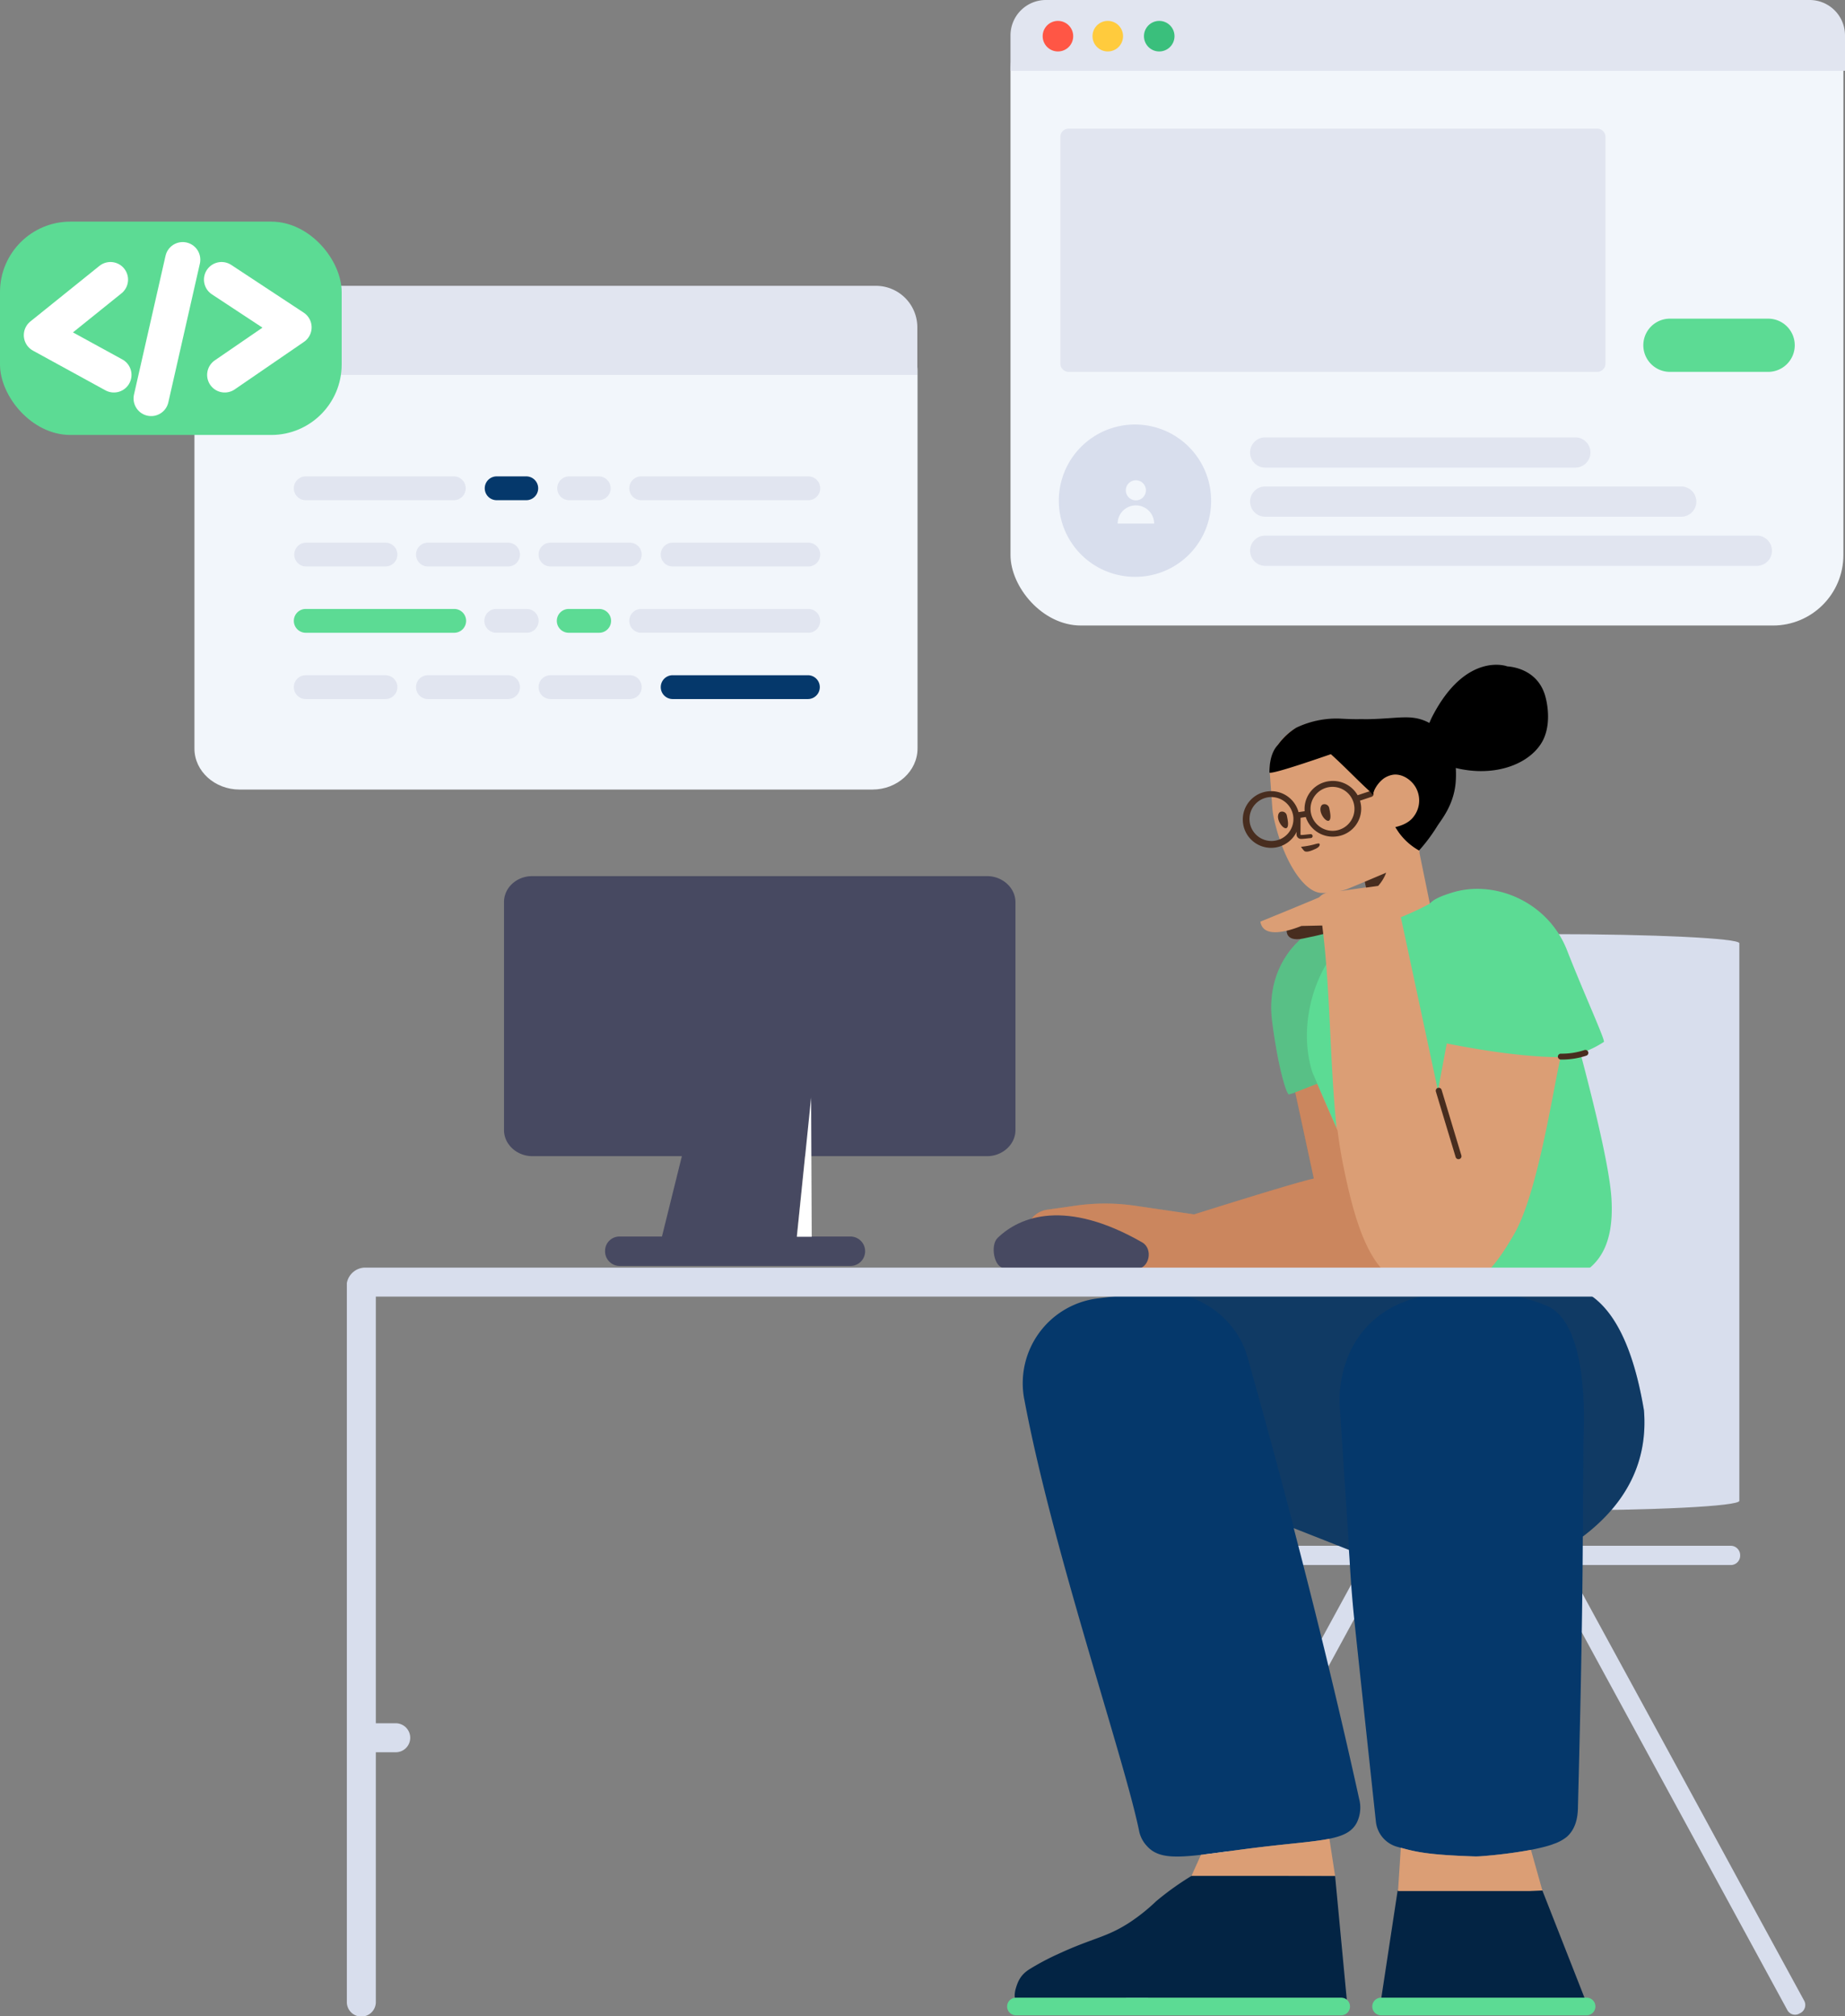 <svg xmlns="http://www.w3.org/2000/svg" xmlns:xlink="http://www.w3.org/1999/xlink" width="524" height="572.519" viewBox="0 0 524 572.519"><rect x="0" y="0" width="524" height="572.519" fill="#808080" stroke="none"/><defs><style>.a,.q{fill:none;}.b{clip-path:url(#a);}.c{fill:#f2f6fb;}.d{fill:#d8deed;}.e{fill:#e1e5f0;}.f{fill:#5cdb94;}.g{fill:#ff5645;}.h{fill:#ffcb3d;}.i{fill:#3abf7c;}.j{fill:#032444;}.k{fill:#05386b;}.l{fill:#444;opacity:0.177;}.m{fill:#482d1f;}.n{fill:#db9e75;}.o{fill:#8c2a00;opacity:0.2;}.p{fill:#474961;}.q{stroke:#fff;stroke-linecap:round;stroke-linejoin:round;stroke-width:10px;}.r{fill:#fff;}</style><clipPath id="a"><rect class="a" width="524" height="572.519"/></clipPath></defs><g class="b"><g transform="translate(286.994)"><rect class="c" width="236.549" height="177.607" rx="20"/><g transform="translate(14.156 120.535)"><path class="d" d="M901.482,343.21a21.628,21.628,0,1,1,21.41-21.627A21.52,21.52,0,0,1,901.482,343.21Zm.046-21.717a2.853,2.853,0,1,0-2.861-2.853A2.857,2.857,0,0,0,901.528,321.492Zm0,1.426a5.177,5.177,0,0,0-5.185,5.17h10.37A5.178,5.178,0,0,0,901.528,322.919Z" transform="translate(-880.071 -299.956)"/></g><g transform="translate(0 0)"><path class="e" d="M870.156,133.883a2.353,2.353,0,0,1,2.355-2.357h150.111a2.357,2.357,0,0,1,2.355,2.357v64.346a2.353,2.353,0,0,1-2.355,2.357H872.511a2.357,2.357,0,0,1-2.355-2.357Zm58.177,99.251h118.16a4.291,4.291,0,0,1,0,8.582H928.333a4.291,4.291,0,1,1,0-8.582Zm0,13.946h139.642a4.291,4.291,0,0,1,0,8.582H928.333a4.291,4.291,0,1,1,0-8.582Zm0-27.891h88.085a4.291,4.291,0,0,1,0,8.582H928.333a4.291,4.291,0,1,1,0-8.582ZM856,105.045A10.044,10.044,0,0,1,866.042,95h216.922a10.043,10.043,0,0,1,10.042,10.045v10.044H856Z" transform="translate(-856 -95)"/><g transform="translate(179.729 90.479)"><path class="f" d="M1169.16,248.849h27.9a7.553,7.553,0,1,1,0,15.107h-27.9a7.553,7.553,0,0,1,0-15.107Z" transform="translate(-1161.607 -248.849)"/></g></g><circle class="g" cx="4.338" cy="4.338" r="4.338" transform="translate(9.133 5.935)"/><circle class="h" cx="4.338" cy="4.338" r="4.338" transform="translate(23.29 5.935)"/><circle class="i" cx="4.338" cy="4.338" r="4.338" transform="translate(37.903 5.935)"/></g><g transform="translate(319.046 265.235)"><path class="d" d="M1128.393,706.905V548.588c0-1.411-24.406-2.588-53.752-2.588h-6.116c-29.288,0-53.753,1.176-53.753,2.588V707.023c0,1.411,24.406,2.588,53.753,2.588h6.116C1103.928,709.669,1128.393,708.434,1128.393,706.905Z" transform="translate(-953.449 -546)"/><path class="d" d="M911.9,975.192l.235.118a2.545,2.545,0,0,0,3.411-.823l68.867-126.5a2.43,2.43,0,0,0-1.117-3.293l-.235-.118a2.545,2.545,0,0,0-3.411.823L962.59,876.685q-16.673,30.7-33.4,61.339l-18.408,33.757A2.581,2.581,0,0,0,911.9,975.192Z" transform="translate(-910.5 -668.849)"/><path class="d" d="M1088.794,841.3H927.418a2.662,2.662,0,0,0-2.646,2.588v.294a2.623,2.623,0,0,0,2.646,2.588h161.493a2.662,2.662,0,0,0,2.646-2.588v-.294A2.69,2.69,0,0,0,1088.794,841.3Z" transform="translate(-916.379 -667.633)"/><path class="d" d="M1187.608,971.763,1169.2,938.005q-16.673-30.7-33.4-61.339l-17.055-31.287a2.491,2.491,0,0,0-3.411-.823l-.235.118a2.446,2.446,0,0,0-1.117,3.293l68.867,126.5a2.491,2.491,0,0,0,3.411.823l.235-.118A2.581,2.581,0,0,0,1187.608,971.763Z" transform="translate(-994.198 -668.831)"/></g><g transform="translate(285.987 363.354)"><path class="f" d="M856.794,1059.476h92.459a2.507,2.507,0,0,1,0,5.013H856.794a2.507,2.507,0,0,1,0-5.013Zm103.706,0h58.457a2.507,2.507,0,0,1,0,5.013H960.5a2.507,2.507,0,0,1,0-5.013Z" transform="translate(-854.287 -855.619)"/><path class="j" d="M1019.84,1035.177H962.157l4.625-30.425h41.107Zm-67.5.538a2.494,2.494,0,0,0-1.551-.538H858.33a2.465,2.465,0,0,0-.27.015,6.513,6.513,0,0,1-.041-.924,11.423,11.423,0,0,1,.192-1.278c.728-2.661,1.609-4.429,4.188-6a72.135,72.135,0,0,1,7.953-4.208c10.115-4.673,13.571-4.614,20.222-8.9a53.736,53.736,0,0,0,7.647-6.108,81.807,81.807,0,0,1,10.218-7.29l40.58.122Z" transform="translate(-855.824 -831.32)"/><path class="k" d="M1020.954,785.775c-.093,27.253-1.03,63.457-1.353,75.911-.056,1.734.17,6.428-3.23,9.387a12.151,12.151,0,0,1-3.74,1.99c-1.417.612-7.764,2.449-20.458,3.469a20.169,20.169,0,0,1-2.494.051c-13.091-.459-16.321-1.276-21.365-2.7a8.339,8.339,0,0,1-6.12-7.143c-1.587-14.846-5.95-55.3-6.29-58.874-.453-4.541-.85-9.693-1.19-15.561l-.18-2.746-15.683-6.182c6.55,25.073,12.9,51.041,18.584,76.859a9.716,9.716,0,0,1-.68,6.8c-2.72,5.113-9.8,4.849-26.748,6.853-19.948,2.372-28.278,4.85-32.812-.211a8.807,8.807,0,0,1-2.21-4.112c-4.137-20.506-24.651-80.021-32.641-122.72,0-.106-.057-.158-.057-.264a24.256,24.256,0,0,1,21.251-28.466c4.7-.58,8.954-1.139,13.658-1.718a26.468,26.468,0,0,1,4.254-.151l70.215-1.218c41.644-.362,35.91-5.2,48.932.8q13.022,5.992,17.732,34.113Q1040.014,771.316,1020.954,785.775Z" transform="translate(-857.412 -712.841)"/><path class="l" d="M1048.879,785.721q.007-2.136.007-4.193c0-10.611.057-19.744.17-25.611.113-4.642.963-30.151-10.031-35.457a35.6,35.6,0,0,0-3.853-1.479,56.345,56.345,0,0,0-19.664-2.755c-6.63.255-16.6.663-24.822,7.04-11.334,8.826-11.05,22.754-10.937,25l2.712,41.319-15.675-6.177c-4.367-16.717-8.82-33.035-13.219-48.645-3.005-10.624-13.051-17.977-24.07-18.522l70.019-1.214c41.644-.362,35.91-5.2,48.932.8q13.022,5.992,17.733,34.113Q1067.866,771.276,1048.879,785.721Z" transform="translate(-885.266 -712.841)"/></g><path class="f" d="M1010.744,533.419q1.023-.441,2.092-.784l12.094-4.038q1.051-.191,2.093-.335c.953-1.094,2.895-2.021,6.261-3.055,11.955-3.735,27.214,2.476,32.648,16.394,4.736,12.129,11.028,25.829,10.442,26.009a29.386,29.386,0,0,1-6.633,3.219q8.161,30.8,8.795,41.237c.84,13.857-3.82,23.145-19.616,24.323s-37.779,2.835-40.362-1.76q-2.492-4.431-23.42-54.726-7.824,2.533-8.172,2.593c-.728.127-3.2-8.028-4.815-20.922-1.849-14.8,7.125-27.137,22-29.661A8.275,8.275,0,0,1,1010.744,533.419Z" transform="translate(-620.868 -271.762)"/><path class="l" d="M1010.78,538.786c-14.792,6.136-22.136,27.147-17.211,42.685l1.609,3.76q-7.863,2.545-8.211,2.605c-.728.126-3.2-8.028-4.815-20.922-1.849-14.8,7.125-27.137,22-29.661A8.277,8.277,0,0,1,1010.78,538.786Z" transform="translate(-620.868 -277.102)"/><path class="m" d="M989.425,541.15s-1.077,4.233,4.647,3.063,7.367-1.727,7.367-1.727l-1.473-3.843Z" transform="translate(-623.93 -277.735)"/><path class="n" d="M969.952,498.4l10.54,49.208,2.5-13.358q19.811,3.881,32.246,3.88h.133c-1.867,7.144-6.293,38.144-13.179,50.139-8.7,15.163-13.785,16.827-26.639,15.588a20.485,20.485,0,0,1-3.729-.7,16.383,16.383,0,0,0,1.738.462l-66.5,1.022-.005.018-.2-.015-.257,0a1.171,1.171,0,0,1-.355-.049l-27.209-2A15.292,15.292,0,0,1,868,596.627l-3.058-4.011a7,7,0,0,1,4.577-11.167l8.129-1.158a58.817,58.817,0,0,1,16.8.031l16.784,2.454c12.743-4.005,29.749-9.265,33.994-10.171l-5.272-24.465,6.232-2.446q2.934,6.7,5.523,12.585c-1.955-18.644-1.735-39.234-4.086-57.524l-5.893.126c-3.513,1.393-10.88,3.732-11.674-1.225,0,0,9.747-3.955,16.6-6.851l.51-.445a3.529,3.529,0,0,1,1.417-.78.726.726,0,0,1,.34-.056l.376-.054a13.173,13.173,0,0,1-1.985.031c-4.74-.208-10.55-8.6-13.345-20.825a26.911,26.911,0,0,1-.493-2.977l-.715-9.947a12.242,12.242,0,0,1,1.192-6.421,4.827,4.827,0,0,1,.289-.584,19.087,19.087,0,0,1,1.047-1.656,15.683,15.683,0,0,1,4.844-4.386,26.563,26.563,0,0,1,12-2.6c.4.021,1.657.081,3.427.152a24.447,24.447,0,0,0,4.914.248,1.725,1.725,0,0,1,1.734,1.584l.7,14.253a2.35,2.35,0,0,0,.083.446q8.56-3.481,12.256,3.973c3.7,7.453.349,5.84-1.294,7.827a8.652,8.652,0,0,1-3.651,2.438,1.222,1.222,0,0,0-.54.294l4.438.042.785,3.063.289,3.889,2.916,14.23A80.025,80.025,0,0,1,969.952,498.4Zm-9.911-8.467-.333-1.6-.425.177c-4.717,1.971-4.444,1.836-4.774,1.976-.706.217-1.394.39-2.048.527l5.079-.72Zm46.347,284.98h-37.24l.8-12.3c4.576,1.274,8.168,2.022,20.474,2.454a20.165,20.165,0,0,0,2.494-.051,130.721,130.721,0,0,0,13.99-1.8l3.243,11.537Zm-56.728-14.849,1.622,10.54H910.487l2.691-5.973c4.565-.522,10.3-1.4,17.573-2.267C939.357,761.35,945.42,760.917,949.659,760.068Z" transform="translate(-572.098 -237.969)"/><path class="m" d="M1030.878,520.09l-2.142.295-1.2.173-.122-.034-.336-1.61,6.083-2.577A11.848,11.848,0,0,1,1030.878,520.09Z" transform="translate(-639.473 -268.547)"/><path class="m" d="M987.68,486.434c.2.989.571,2.579.184,3.339-.63,1.229-2.844-1.265-2.672-3.181.1-.791.466-1.158.917-1.2A1.373,1.373,0,0,1,987.68,486.434Zm12.044-2.1c.2.989.571,2.579.183,3.339-.63,1.228-2.844-1.266-2.672-3.181.1-.792.466-1.159.917-1.2A1.374,1.374,0,0,1,999.724,484.336Z" transform="translate(-622.215 -254.93)"/><path class="m" d="M994.147,488.053l-.022,5.593a1.286,1.286,0,0,0,1.3,1.223,15.409,15.409,0,0,0,1.647-.132c.448-.048.756-.079,1.119-.111a.557.557,0,1,0-.1-1.11c-.372.033-.686.064-1.141.112a15.093,15.093,0,0,1-1.582.128.237.237,0,0,1-.115-.159l.025-5.543a.559.559,0,0,0-.564-.558A.565.565,0,0,0,994.147,488.053Z" transform="translate(-625.899 -256.668)"/><path class="m" d="M1000.223,503.842c.386-.145,1.311-.616,1.374-1.18-.01-.111.032-.282-.03-.333-.251-.258-.964.027-1.966.281a24.6,24.6,0,0,1-3.306.564,7.947,7.947,0,0,0,.9,1.153C997.875,504.938,999.622,504.117,1000.223,503.842Z" transform="translate(-626.793 -262.735)"/><path class="m" d="M1002.328,475.589l1.878-.628a.837.837,0,1,1,.547,1.582l-1.878.628-1.416.473a7.853,7.853,0,0,1,.318,1.621,7.949,7.949,0,0,1-7.315,8.568,8.048,8.048,0,0,1-8.4-5.556l-.992.153-.819.126a8.045,8.045,0,1,1-8.743-7.575,8.039,8.039,0,0,1,8.5,5.922l.8-.124.265,1.651c-.974-.709-.977-.733-.98-.756l-.889-.646.806-.125q.06.232.106.47a.8.8,0,0,1,.692-.593l.933-.144a7.95,7.95,0,0,1,7.316-8.561,8.086,8.086,0,0,1,7.732,4.027Zm-18.858,7.091a.848.848,0,0,1-.973-.707.838.838,0,0,1,.709-.944l1.6-.248.933-.144v.008a7.808,7.808,0,0,0,.323,1.634l-.992.153Zm1.6-.248a.8.8,0,0,1-.855-.373Zm9.239,3.738a6.24,6.24,0,1,0-6.876-5.671A6.271,6.271,0,0,0,994.315,486.17Zm-18.653-9.523a6.24,6.24,0,1,0,6.876,5.671q-.016-.174-.041-.345A6.324,6.324,0,0,0,975.662,476.647Z" transform="translate(-615.207 -250.304)"/><path class="o" d="M973.51,676.181l-66.5,1.022-.006.018-.2-.015-.257,0a1.168,1.168,0,0,1-.354-.049l-27.209-2a15.293,15.293,0,0,1-11.039-5.979l-3.058-4.011a7,7,0,0,1,4.577-11.167l8.129-1.158a58.811,58.811,0,0,1,16.8.031l16.784,2.454c12.744-4.005,29.749-9.265,33.995-10.171L939.9,620.7l6.232-2.446q3.106,7.091,5.825,13.271.474,3.677,1.11,7.316C957.249,660.719,962.1,673.8,973.51,676.181Z" transform="translate(-572.075 -310.525)"/><path class="m" d="M1061.4,613.733a.833.833,0,0,1,.573-1.039.853.853,0,0,1,1.057.563l5.61,18.6a.833.833,0,0,1-.573,1.039.852.852,0,0,1-1.056-.564Zm35.506-9.089a.836.836,0,1,1,.013-1.671,20.409,20.409,0,0,0,6.663-1.016.854.854,0,0,1,1.079.522.832.832,0,0,1-.531,1.06A22.134,22.134,0,0,1,1096.906,604.644Z" transform="translate(-653.595 -303.796)"/><path d="M1016.785,462.052c.861-.246,3.41-.8,4.975-2.688A7.5,7.5,0,0,0,1023,451.6c-1.094-2.7-4.006-4.744-6.711-4.455a6.464,6.464,0,0,0-2.857,1.14,8.852,8.852,0,0,0-2.607,3.3l-.45,1.294c-.225-.289-.44-.559-.645-.808-4.337-3.988-6.841-6.755-11.235-10.739-2.208.749-16.389,5.711-17.455,5.243,0-5.659,2.105-7.481,2.461-7.959a18.258,18.258,0,0,1,5.148-4.8,26.572,26.572,0,0,1,12-2.6c.4.022,1.657.081,3.427.153.513.012,1.026.023,1.652.026,1.478-.015,2.616,0,3.3,0,8.63-.183,11.882-1.357,16.375.549.262.119.631.29,1.067.525a21.18,21.18,0,0,1,.993-2.151c9.5-18.094,21.041-14,21.041-13.931s8.744.067,10.98,8.832c.223.871,1.791,7.023-.716,12.095-3.362,6.637-13.391,10.723-24.8,7.934a28.706,28.706,0,0,1-.054,4.358c-.623,6.427-4.187,10.48-5.229,12.191a48.657,48.657,0,0,1-5.151,6.887,17.8,17.8,0,0,1-5.855-5.27Z" transform="translate(-620.511 -227.191)"/><g transform="translate(282.213 345.084)"><path class="p" d="M848.962,688.216c6.4-6.25,19.455-11.149,41.033,1.2,3.29,1.821,2.09,7.547-1.558,7.536l-37.594-.253C848.017,696.716,846.829,690.319,848.962,688.216Z" transform="translate(-847.87 -681.774)"/></g><g transform="translate(0 62.927)"><path class="c" d="M654.445,384.759H474.721c-7.057,0-12.821-5.225-12.821-11.622V265.822c0-6.4,5.763-11.622,12.821-11.622H654.445c7.057,0,12.821,5.225,12.821,11.622V373.084C667.266,379.534,661.5,384.759,654.445,384.759Z" transform="translate(-406.677 -223.501)"/><path class="e" d="M462,244.765A11.765,11.765,0,0,1,473.763,233H655.485a11.766,11.766,0,0,1,11.763,11.765v13.523H462Z" transform="translate(-406.718 -214.769)"/><g transform="translate(83.511 72.337)"><path class="e" d="M513.382,343.819h22.642a3.382,3.382,0,0,1,0,6.763H513.382a3.382,3.382,0,0,1,0-6.763Zm0,37.639h22.642a3.382,3.382,0,0,1,0,6.763H513.382a3.382,3.382,0,1,1,0-6.763Zm34.7-37.639h22.642a3.382,3.382,0,1,1,0,6.763H548.08a3.382,3.382,0,1,1,0-6.763Zm0,37.639h22.642a3.382,3.382,0,1,1,0,6.763H548.08a3.382,3.382,0,1,1,0-6.763Zm34.7-37.639H605.42a3.382,3.382,0,0,1,0,6.763H582.778a3.382,3.382,0,0,1,0-6.763Zm0,37.639H605.42a3.382,3.382,0,0,1,0,6.763H582.778a3.382,3.382,0,0,1,0-6.763ZM513.382,325h42.049a3.382,3.382,0,0,1,0,6.763H513.382a3.382,3.382,0,1,1,0-6.763Zm95.273,0H656a3.382,3.382,0,1,1,0,6.763H608.654a3.382,3.382,0,1,1,0-6.763Zm0,37.639H656a3.382,3.382,0,1,1,0,6.763H608.654a3.382,3.382,0,1,1,0-6.763Zm-41.167,0h8.527a3.382,3.382,0,1,1,0,6.763h-8.527a3.382,3.382,0,1,1,0-6.763ZM588.071,325H596.6a3.382,3.382,0,0,1,0,6.763h-8.527a3.382,3.382,0,0,1,0-6.763Zm29.405,18.819H656a3.382,3.382,0,1,1,0,6.763H617.476a3.382,3.382,0,0,1,0-6.763Z" transform="translate(-510 -325)"/><path class="f" d="M513.382,389h42.049a3.382,3.382,0,1,1,0,6.763H513.382a3.382,3.382,0,1,1,0-6.763Zm74.689,0H596.6a3.382,3.382,0,1,1,0,6.763h-8.527a3.382,3.382,0,1,1,0-6.763Z" transform="translate(-510 -351.361)"/><path class="k" d="M605.382,325h8.528a3.382,3.382,0,0,1,0,6.763h-8.528a3.382,3.382,0,0,1,0-6.763Zm49.989,56.458h38.521a3.382,3.382,0,0,1,0,6.763H655.37a3.382,3.382,0,0,1,0-6.763Z" transform="translate(-547.895 -325)"/></g><rect class="f" width="97.037" height="60.575" rx="20"/><path class="q" d="M407.607,230,388,245.776l20.584,11.277" transform="translate(-376.238 -213.533)"/><path class="q" d="M475.9,257.053l19.679-13.5L475,230" transform="translate(-412.073 -213.533)"/><path class="q" d="M441,259.783l8.958-39.409" transform="translate(-398.068 -209.568)"/></g><g transform="translate(98.507 359.919)"><path class="d" d="M543.733,836.393c.1-.007.2-.011.294-.011h5.293a4.117,4.117,0,1,1,0,8.233h-5.293c-.1,0-.2,0-.294-.011v70.877a4.117,4.117,0,1,1-8.233,0V711.411a5.349,5.349,0,0,1,5-4.411H890.42a4.117,4.117,0,1,1,0,8.233H543.733Z" transform="translate(-535.5 -707)"/></g><g transform="translate(143.144 248.768)"><g transform="translate(0)"><path class="p" d="M656.257,620.331l5.656-22.82H619.457c-4.411,0-8.058-3.352-8.058-7.41V525.469c-.058-4.117,3.529-7.469,8-7.469H748.6c4.411,0,8.057,3.352,8.057,7.41V590.1c0,4.058-3.646,7.41-8.057,7.41H696.866l-2.335,22.82h15.318a4.176,4.176,0,0,1,0,8.351H644.276a4.154,4.154,0,0,1-4.176-4.176,4.082,4.082,0,0,1,4.176-4.176Z" transform="translate(-611.399 -518)"/><path class="r" d="M756.875,624.919l.174,39.51h-4.216Z" transform="translate(-669.655 -562.04)"/></g></g></g></svg>